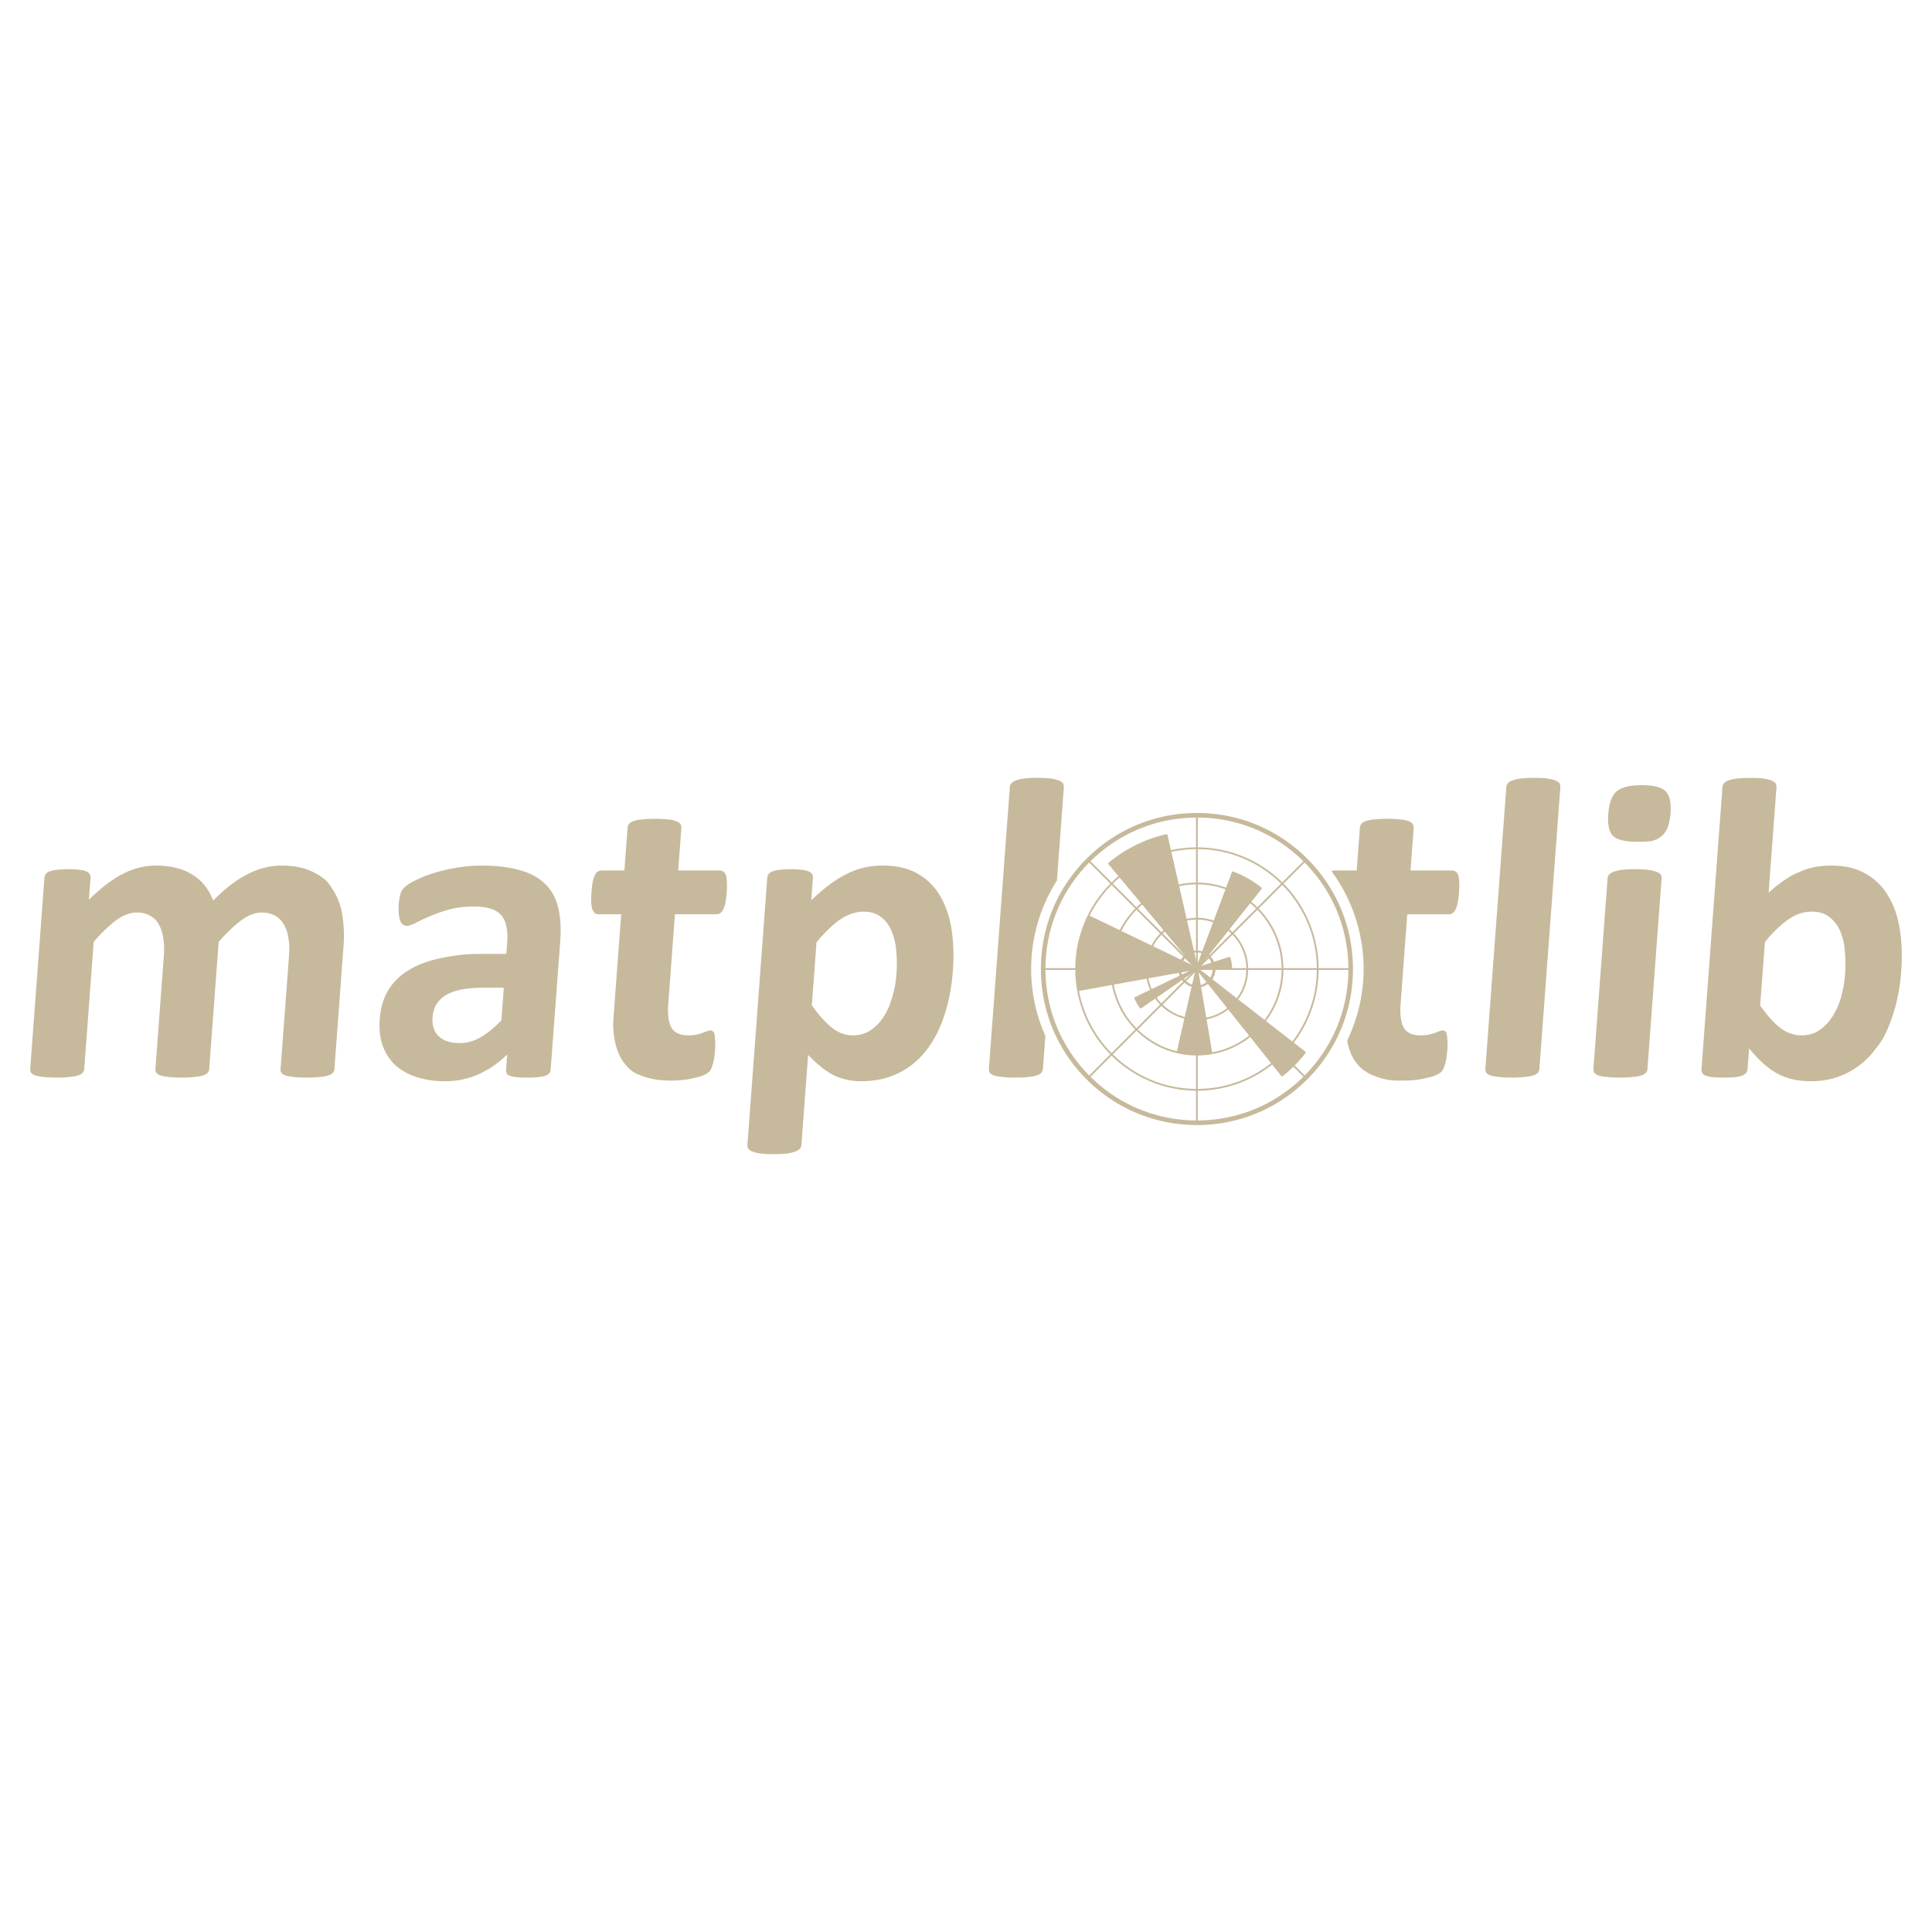 <svg xmlns="http://www.w3.org/2000/svg" width="128" height="128" viewBox="0 0 128 128"><path fill="#C7B99B" d="M22.155 70.824a.45.45 0 0 1-.104.256a.7.7 0 0 1-.297.17q-.204.07-.547.099a7 7 0 0 1-.87.043q-.54 0-.877-.043a2.4 2.4 0 0 1-.547-.099a.6.6 0 0 1-.271-.17a.45.45 0 0 1-.052-.256l.559-7.513q.05-.586-.041-1.165a2.3 2.3 0 0 0-.303-.895a1.43 1.43 0 0 0-.582-.582q-.354-.213-.879-.213q-.639 0-1.329.497t-1.528 1.449l-.626 8.422a.45.45 0 0 1-.104.256a.7.7 0 0 1-.311.17q-.204.07-.547.099a7 7 0 0 1-.855.043q-.525 0-.863-.043a2.4 2.4 0 0 1-.547-.099a.6.6 0 0 1-.271-.17a.4.4 0 0 1-.066-.256l.559-7.513q.05-.586-.041-1.165a2.5 2.5 0 0 0-.289-.895a1.43 1.43 0 0 0-.582-.582a1.73 1.73 0 0 0-.879-.213q-.653 0-1.344.497q-.69.497-1.514 1.449l-.627 8.422a.45.45 0 0 1-.104.256a.7.7 0 0 1-.311.17q-.204.07-.547.099a7 7 0 0 1-.87.043q-.525 0-.863-.043a2.4 2.4 0 0 1-.547-.099a.6.6 0 0 1-.271-.17a.4.4 0 0 1-.066-.256l.942-12.669a.42.42 0 0 1 .089-.241a.56.56 0 0 1 .269-.185a2 2 0 0 1 .476-.099q.301-.042.742-.043q.454 0 .75.043q.296.029.447.099q.165.07.228.185q.063.1.053.241l-.109 1.463q1.135-1.136 2.215-1.704q1.093-.568 2.229-.568q.781 0 1.393.17q.614.156 1.073.469q.476.298.798.724q.324.426.526.952q.613-.61 1.186-1.051q.586-.44 1.132-.71c.348-.18.716-.318 1.096-.412a4.4 4.4 0 0 1 1.104-.142q1.264 0 2.099.426c.835.426.992.672 1.305 1.165q.486.725.64 1.704c.104.686.129 1.382.073 2.074zm14.327.043a.41.41 0 0 1-.165.312q-.15.114-.466.156a5 5 0 0 1-.899.057q-.639 0-.933-.057q-.281-.042-.4-.156q-.105-.114-.09-.312l.075-1.008a6.4 6.4 0 0 1-1.887 1.307a5.4 5.4 0 0 1-2.25.469q-1.009 0-1.84-.27a3.9 3.9 0 0 1-1.406-.767a3.26 3.26 0 0 1-.855-1.292q-.283-.767-.208-1.79q.082-1.109.569-1.917a3.9 3.9 0 0 1 1.393-1.349q.906-.54 2.204-.795c1.298-.255 1.861-.256 2.987-.256h1.236l.057-.767a3.6 3.6 0 0 0-.051-1.037a1.5 1.5 0 0 0-.342-.753q-.247-.299-.706-.44q-.444-.142-1.126-.142q-.895 0-1.62.199a10 10 0 0 0-1.268.44q-.558.242-.942.44q-.37.2-.597.199a.43.43 0 0 1-.277-.099a.75.75 0 0 1-.178-.284a2.2 2.2 0 0 1-.08-.454a4 4 0 0 1 .002-.597q.033-.44.123-.696a.9.9 0 0 1 .304-.454q.214-.213.73-.454q.516-.255 1.199-.469q.725-.222 1.474-.341a9.4 9.4 0 0 1 1.644-.142q1.491 0 2.52.298q1.044.284 1.68.895q.638.597.879 1.548t.145 2.258zm-3.104-5.425h-1.363q-.867 0-1.487.128t-1.023.383q-.402.256-.615.625a2 2 0 0 0-.232.824q-.059.795.404 1.25q.478.454 1.372.454q.753 0 1.406-.383q.668-.384 1.376-1.122zm13.994 4.133q-.046.626-.157.966q-.095.327-.234.469a1.4 1.4 0 0 1-.401.241a3.5 3.5 0 0 1-.595.17q-.362.09-.734.128q-.39.043-.784.043q-1.065 0-1.826-.27c-.761-.27-.918-.454-1.231-.824q-.469-.568-.647-1.42c-.178-.852-.149-1.24-.091-2.017l.483-6.491h-1.52q-.27 0-.388-.327q-.117-.34-.059-1.122q.03-.412.08-.696q.063-.284.146-.44a.6.6 0 0 1 .188-.241a.5.5 0 0 1 .261-.071h1.505l.21-2.826a.5.5 0 0 1 .09-.256a.67.67 0 0 1 .298-.185q.22-.086.562-.114q.359-.043.87-.043q.525 0 .863.043q.353.029.545.114a.53.53 0 0 1 .27.185a.4.4 0 0 1 .066.256l-.21 2.826h2.755q.142 0 .236.071c.081.059.14.144.167.241q.06.156.067.44q.021.284-.009.696q-.058.782-.225 1.122q-.166.327-.436.327h-2.77l-.443 5.951q-.077 1.037.21 1.562q.288.511 1.127.511q.284 0 .514-.043q.231-.057.406-.114l.307-.114a.6.6 0 0 1 .231-.057q.085 0 .152.057q.082.043.113.199q.032.142.041.398q.028.257-.003.655m15.759-5.27q-.126 1.69-.596 3.054q-.456 1.349-1.222 2.301a5.2 5.2 0 0 1-1.842 1.463q-1.075.511-2.41.511q-.553 0-1.014-.114a3.8 3.8 0 0 1-.872-.312a5.5 5.5 0 0 1-.811-.554a9 9 0 0 1-.824-.767l-.444 5.965a.45.45 0 0 1-.104.256a.66.66 0 0 1-.312.185q-.206.085-.549.128c-.343.043-.519.043-.87.043q-.525 0-.863-.043a2.2 2.2 0 0 1-.544-.128a.53.53 0 0 1-.27-.185a.4.4 0 0 1-.066-.256l1.316-17.697a.42.42 0 0 1 .089-.241a.56.56 0 0 1 .255-.185a2 2 0 0 1 .476-.099q.301-.042.742-.043q.426 0 .707.043q.296.029.461.099q.18.07.242.185q.063.1.053.241l-.111 1.491q.596-.568 1.153-.994a7 7 0 0 1 1.147-.724c.37-.194.763-.342 1.169-.44q.608-.142 1.275-.142q1.392 0 2.331.554q.94.54 1.48 1.491q.554.951.744 2.216q.191 1.264.084 2.698m-3.74.256q.06-.81-.013-1.548a4.1 4.1 0 0 0-.313-1.335a2.14 2.14 0 0 0-.698-.923q-.443-.355-1.152-.355q-.355 0-.719.114q-.348.1-.735.341q-.373.241-.785.625a10 10 0 0 0-.88.952l-.31 4.176q.682.951 1.325 1.477q.644.511 1.382.511q.696 0 1.205-.355q.524-.355.878-.923q.356-.582.552-1.307q.209-.726.263-1.45m8.926-.363c0-2.156.632-4.162 1.706-5.862l.46-6.188a.4.4 0 0 0-.066-.256q-.077-.113-.284-.185a2 2 0 0 0-.53-.128a7 7 0 0 0-.863-.043q-.525 0-.87.043a2.4 2.4 0 0 0-.563.128q-.204.07-.298.185c-.094.115-.097.161-.104.256l-1.389 18.676a.4.4 0 0 0 .066.256a.6.6 0 0 0 .271.17q.208.071.547.099q.338.043.863.043c.525 0 .64-.014.87-.043q.343-.028.547-.099a.7.7 0 0 0 .311-.17a.45.45 0 0 0 .104-.256l.163-2.191a10.9 10.9 0 0 1-.941-4.435m28.358-5.773a1.4 1.4 0 0 0-.067-.44a.45.45 0 0 0-.167-.241a.4.4 0 0 0-.236-.071H93.45l.21-2.826a.4.4 0 0 0-.066-.256a.54.54 0 0 0-.27-.185a1.7 1.7 0 0 0-.545-.114a7 7 0 0 0-.863-.043a7 7 0 0 0-.87.043q-.29.017-.562.114a.65.65 0 0 0-.298.185a.5.5 0 0 0-.09.256l-.21 2.826H88.38c-.06 0-.111.026-.165.045a10.94 10.94 0 0 1 2.128 6.48c0 1.695-.396 3.294-1.083 4.73c.008.047.008.104.018.15q.178.853.647 1.42q.47.554 1.231.824c.761.27 1.116.27 1.826.27q.398 0 .784-.043q.4-.042.734-.128q.346-.07.595-.17a1.4 1.4 0 0 0 .401-.241q.138-.142.234-.469q.11-.34.157-.966q.03-.398.006-.653a2.3 2.3 0 0 0-.041-.398q-.031-.156-.113-.199a.23.23 0 0 0-.152-.057a.6.6 0 0 0-.231.057l-.307.114a6 6 0 0 1-.406.114q-.255.045-.514.043q-.838 0-1.127-.511q-.288-.525-.21-1.562l.443-5.951h2.77q.27 0 .436-.327q.168-.34.225-1.122q.03-.414.009-.698m5.313 12.399a.45.45 0 0 1-.104.256a.7.7 0 0 1-.311.17q-.204.07-.547.099a7 7 0 0 1-.87.043q-.525 0-.863-.043a2.4 2.4 0 0 1-.547-.099a.6.6 0 0 1-.271-.17a.4.4 0 0 1-.066-.256l1.389-18.676q.01-.142.104-.256c.094-.114.162-.137.298-.185q.22-.085.563-.128q.344-.042.87-.043c.526-.001.638.014.863.043q.338.042.53.128q.208.07.285.185a.4.4 0 0 1 .066.256zm7.158 0a.45.45 0 0 1-.104.256a.7.7 0 0 1-.311.17q-.204.07-.547.099a7 7 0 0 1-.87.043q-.525 0-.863-.043a2.4 2.4 0 0 1-.547-.099a.6.6 0 0 1-.271-.17a.4.4 0 0 1-.066-.256l.94-12.64a.38.38 0 0 1 .103-.241a.67.67 0 0 1 .298-.185q.22-.085.563-.128t.87-.043q.525 0 .863.043t.53.128q.208.07.285.185a.33.33 0 0 1 .067.241zm1.531-16.958q-.08 1.08-.551 1.491c-.471.411-.869.412-1.664.412q-1.207 0-1.604-.398q-.383-.398-.305-1.434q.08-1.08.537-1.491q.472-.426 1.679-.426q1.193 0 1.588.412q.397.398.32 1.434m15.286 10.454q-.126 1.69-.595 3.039c-.469 1.349-.725 1.666-1.236 2.301s-1.12 1.122-1.827 1.463q-1.046.511-2.339.511a5.2 5.2 0 0 1-1.184-.128a3.8 3.8 0 0 1-1.037-.383a5.6 5.6 0 0 1-.943-.682a9 9 0 0 1-.92-.994l-.102 1.378a.5.5 0 0 1-.105.27a.6.6 0 0 1-.268.17q-.176.07-.476.099c-.3.029-.442.028-.726.028q-.44 0-.736-.028a1.7 1.7 0 0 1-.461-.099a.5.5 0 0 1-.229-.17a.5.5 0 0 1-.051-.27l1.389-18.676a.45.45 0 0 1 .104-.256a.67.67 0 0 1 .298-.185q.22-.085.563-.128q.344-.042.87-.043q.525 0 .863.043t.53.128q.208.07.285.185a.4.4 0 0 1 .066.256l-.521 7.002q.519-.483 1.027-.824c.508-.341.674-.412 1.007-.554q.5-.227 1.018-.327q.538-.1 1.087-.099q1.406 0 2.344.568a4 4 0 0 1 1.479 1.505q.554.952.743 2.23q.187 1.263.083 2.67m-3.726.255q.06-.81-.012-1.562a4.1 4.1 0 0 0-.313-1.335a2.24 2.24 0 0 0-.713-.923q-.442-.355-1.167-.355q-.355 0-.703.099q-.348.1-.735.341q-.373.241-.785.625a8 8 0 0 0-.88.952l-.313 4.204q.68.966 1.325 1.477q.659.497 1.412.497q.696 0 1.205-.355t.864-.923q.369-.569.565-1.292q.194-.713.25-1.45"/><path fill="#C7B99B" d="M79.3 74.538c-2.761 0-5.357-1.075-7.31-3.028s-3.028-4.549-3.028-7.31s1.075-5.357 3.028-7.31s4.549-3.028 7.31-3.028s5.357 1.075 7.31 3.028s3.028 4.549 3.028 7.31s-1.075 5.357-3.028 7.31s-4.549 3.028-7.31 3.028m0-20.372c-2.68 0-5.2 1.044-7.095 2.939a9.96 9.96 0 0 0-2.939 7.095c0 2.68 1.044 5.2 2.939 7.095a9.97 9.97 0 0 0 7.095 2.939c2.68 0 5.2-1.044 7.095-2.939a9.97 9.97 0 0 0 2.939-7.095c0-2.68-1.044-5.2-2.939-7.095a9.96 9.96 0 0 0-7.095-2.939"/><path fill="#C7B99B" d="M79.3 72.263c-4.445 0-8.062-3.617-8.062-8.062c0-4.446 3.617-8.063 8.062-8.063s8.062 3.617 8.062 8.063c0 4.445-3.617 8.062-8.062 8.062m0-16.009c-4.381 0-7.945 3.564-7.945 7.946s3.564 7.945 7.945 7.945s7.945-3.564 7.945-7.945s-3.564-7.946-7.945-7.946"/><path fill="#C7B99B" d="M79.3 69.928c-3.158 0-5.728-2.569-5.728-5.728s2.569-5.728 5.728-5.728s5.728 2.57 5.728 5.728s-2.57 5.728-5.728 5.728m0-11.339c-3.094 0-5.61 2.517-5.61 5.611s2.517 5.61 5.61 5.61s5.61-2.517 5.61-5.61s-2.516-5.611-5.61-5.611"/><path fill="#C7B99B" d="M79.3 67.594c-1.871 0-3.394-1.522-3.394-3.394s1.522-3.394 3.394-3.394s3.394 1.522 3.394 3.394s-1.523 3.394-3.394 3.394m0-6.67c-1.807 0-3.276 1.47-3.276 3.276s1.47 3.276 3.276 3.276s3.276-1.47 3.276-3.276s-1.47-3.276-3.276-3.276"/><path fill="#C7B99B" d="M79.3 65.426c-.676 0-1.226-.55-1.226-1.226s.55-1.226 1.226-1.226s1.226.55 1.226 1.226s-.55 1.226-1.226 1.226m0-2.334a1.11 1.11 0 0 0 0 2.216a1.11 1.11 0 0 0 0-2.216"/><path fill="#C7B99B" d="m86.48 69.676l-6.984-5.443h2.063a.07.07 0 0 0 .069-.068c0-.245-.038-.488-.114-.721a.07.07 0 0 0-.087-.044l-1.934.628l4.091-5.13a.07.07 0 0 0-.011-.097a6.8 6.8 0 0 0-1.867-1.059l-.002-.001a.067.067 0 0 0-.087.041l-2.304 6.141l-1.964-8.602a.07.07 0 0 0-.083-.052a9.14 9.14 0 0 0-3.817 1.891l-.001.001a.07.07 0 0 0-.008.096l5.599 6.707l-6.851-3.299a.07.07 0 0 0-.092.032a8 8 0 0 0-.663 4.895a.07.07 0 0 0 .068.056l.012-.001l7.296-1.324l-3.621 1.743a.07.07 0 0 0-.035.039a.07.07 0 0 0 .003.053q.157.326.363.623q.016.023.044.029l.012.001a.1.1 0 0 0 .041-.013l3.572-2.475l-1.219 5.342a.07.07 0 0 0 .052.083a5.8 5.8 0 0 0 2.234.062a.07.07 0 0 0 .056-.08l-.903-5.315l5.479 6.871a.07.07 0 0 0 .097.012a9 9 0 0 0 1.508-1.525a.07.07 0 0 0-.012-.097"/><path fill="#C7B99B" d="M79.358 74.43h-.117V64.342l-7.133 7.133l-.083-.083l.042-.041l7.091-7.092H69.07v-.117h10.089l-7.134-7.134l.083-.083l7.133 7.133V53.97h.117v10.089l7.134-7.134l.083.083l-.042.041l-7.092 7.093h10.088v.117H79.442l7.133 7.133l-.083.083l-.041-.042l-7.093-7.092z"/></svg>